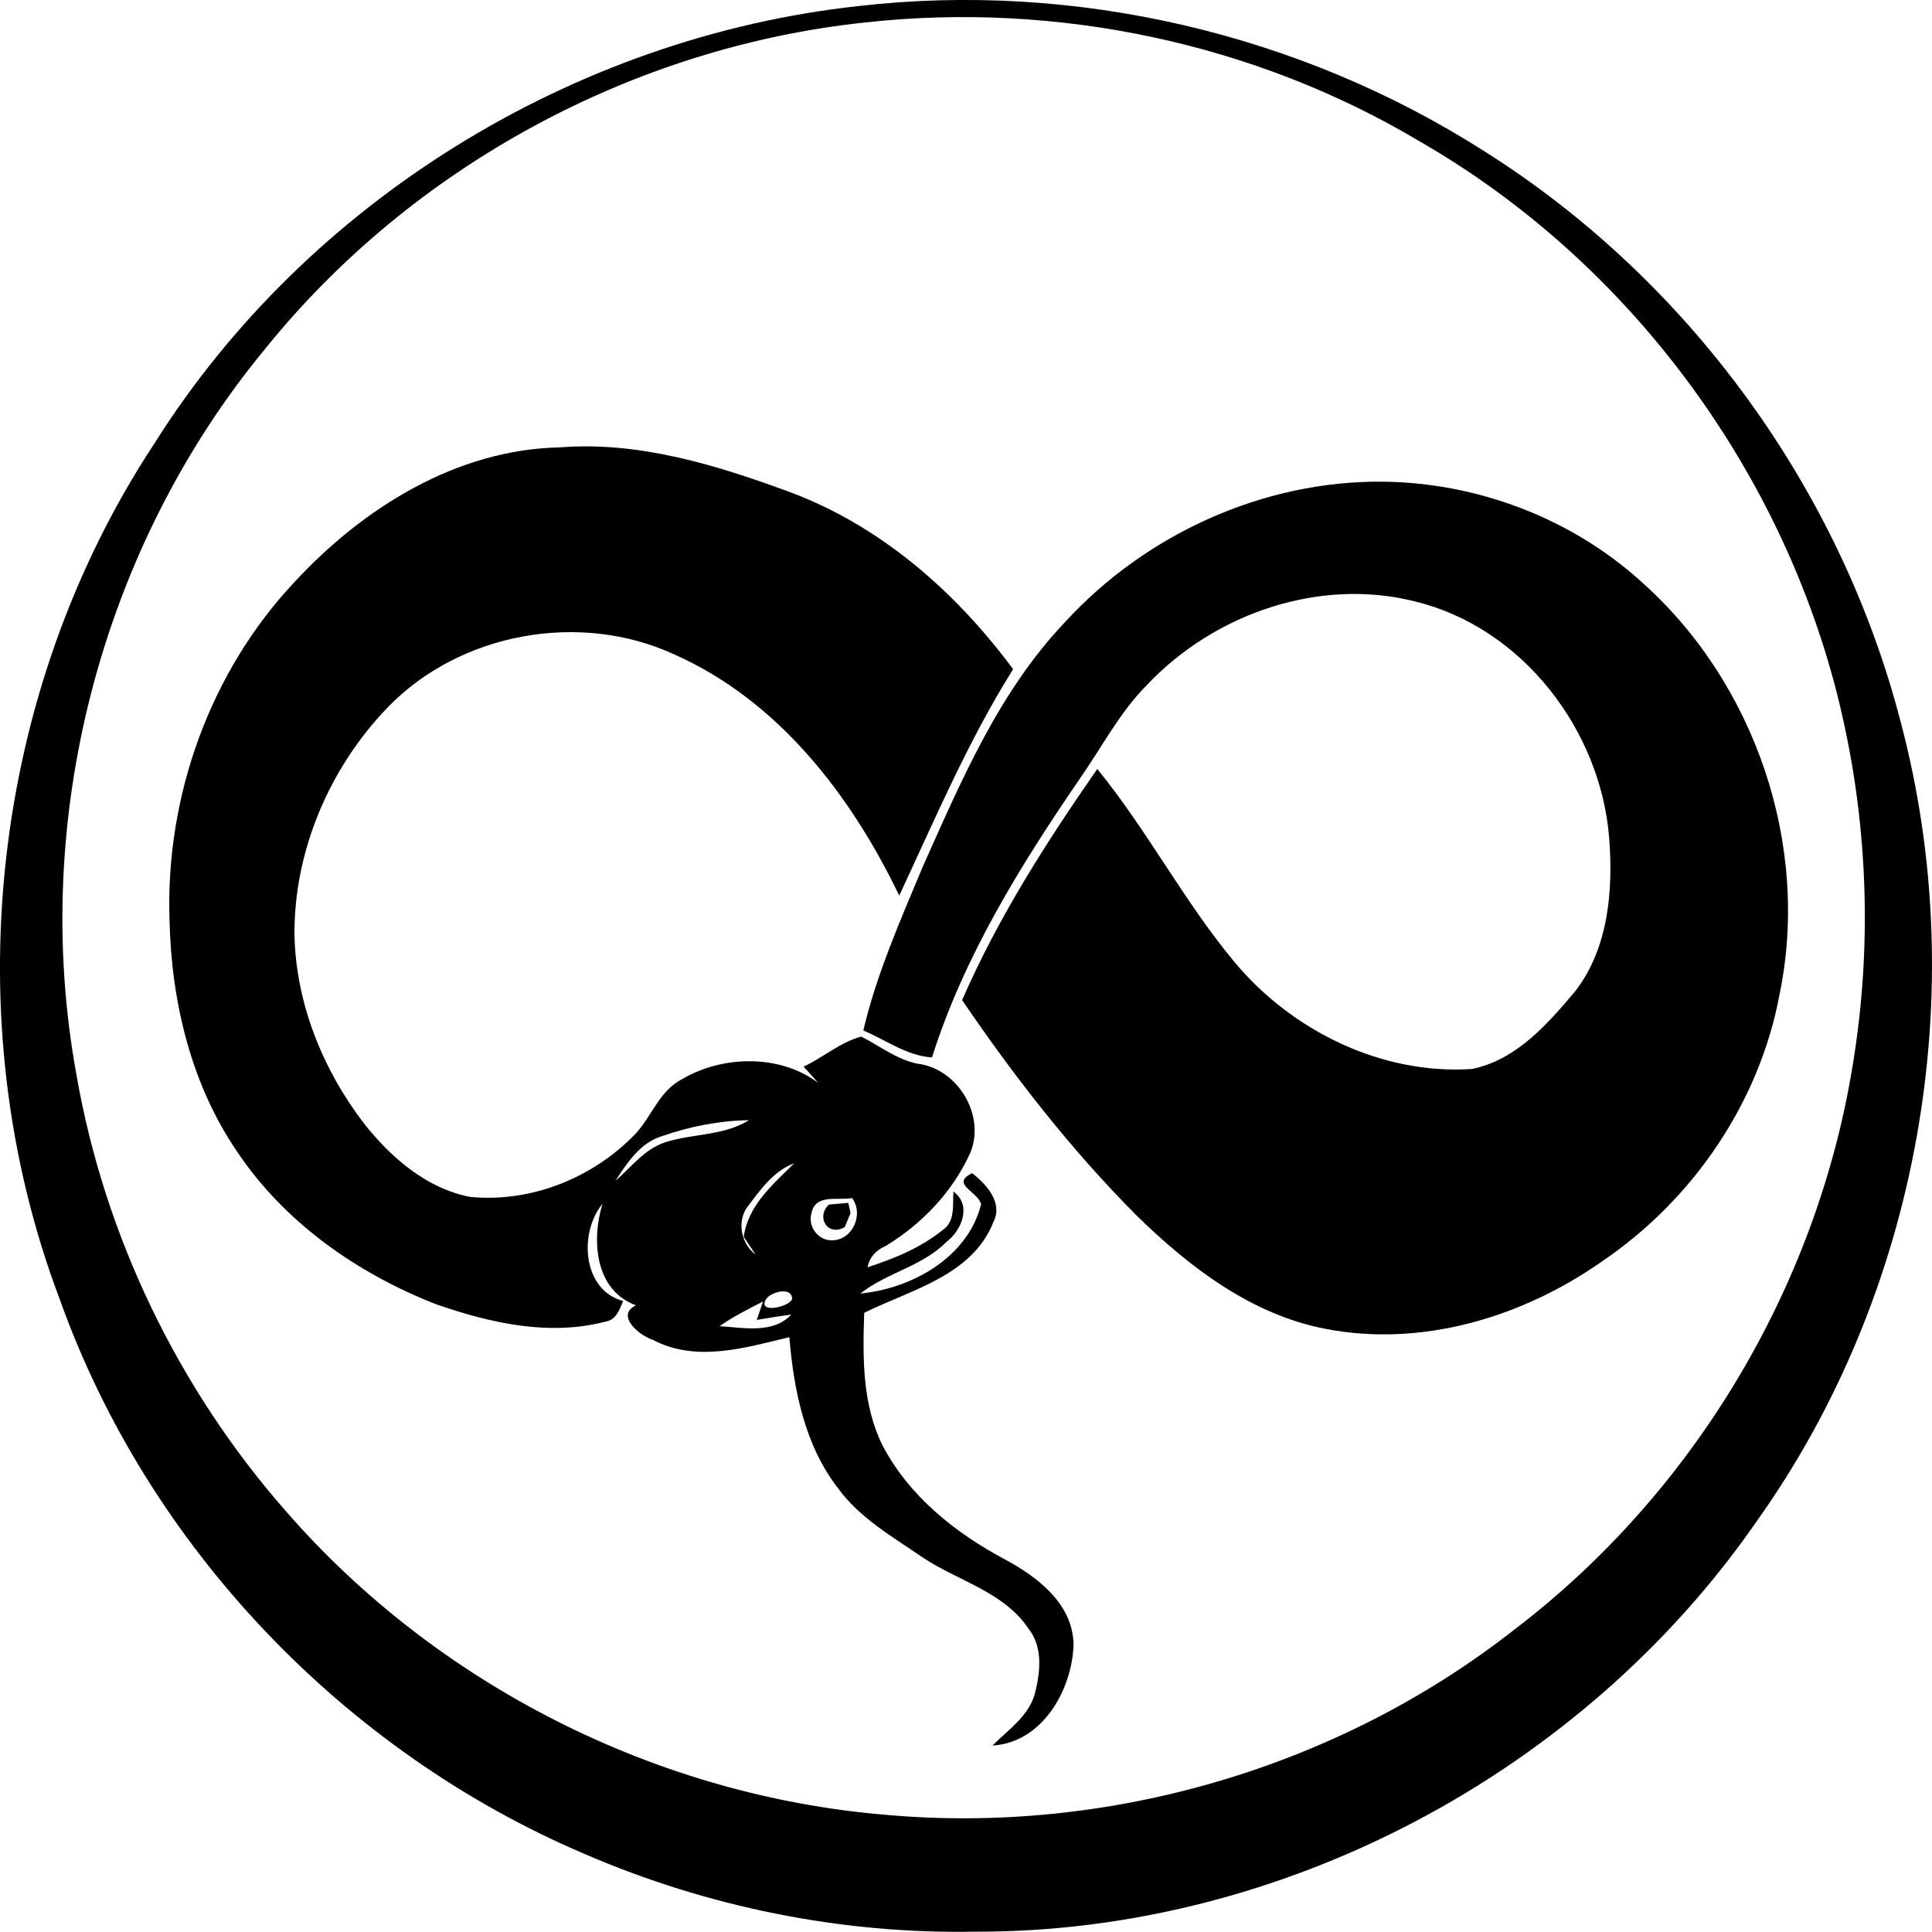 <?xml version="1.0" encoding="UTF-8"?>
<svg id="Layer_2" data-name="Layer 2" xmlns="http://www.w3.org/2000/svg" viewBox="0 0 237.17 237.15">
  <g id="Merge">
    <g id="Infinity_Snake" data-name="Infinity Snake">
      <path d="m105.32.75c26.64-3.08,54.22,3.36,76.82,17.77,25.13,15.81,43.8,41.46,51.21,70.2,8.78,33.18,2.23,70.06-17.7,98.03-21.39,30.91-58.28,50.49-95.93,50.38-16.43.31-32.9-3.03-47.98-9.55-29.58-12.6-53.62-37.8-64.42-68.12C-5.64,125.22-1.18,84.93,19,54.37,37.72,24.67,70.48,4.57,105.32.75Zm.96,2c-28.56,3-55.69,17.7-73.72,40.06C12.35,67.26,3.68,100.72,9.38,131.91c3.43,19.76,12.45,38.48,25.67,53.55,18.52,21.31,45.49,34.97,73.62,37.32,27.46,2.48,55.75-5.8,77.42-22.88,21.78-16.66,36.85-41.8,41.3-68.86,2.66-15.8,1.85-32.17-2.34-47.63-7.51-27.51-26.09-51.89-50.85-66.1C153.94,5.25,129.69.18,106.28,2.75Z"/>
      <path d="m36.21,71.39c8.39-9.06,19.86-16.22,32.52-16.47,9.62-.76,19.05,2.11,27.97,5.39,11.27,4.12,20.6,12.29,27.67,21.84-5.53,8.81-9.59,18.4-13.98,27.79-5.91-12.3-14.86-23.96-27.63-29.61-11.55-5.33-26.26-2.68-35.13,6.47-7.19,7.43-11.59,17.72-11.48,28.1.21,8.33,3.49,16.43,8.53,23.01,3.3,4.18,7.66,7.98,13.03,9.02,7.52.73,15.1-2.34,20.3-7.74,2.01-2.16,2.94-5.3,5.72-6.71,4.98-2.95,12.03-3.08,16.72.46l-1.8-2c2.41-1.13,4.5-3,7.07-3.69,2.27,1.14,4.32,2.79,6.86,3.32,4.91.55,8.41,6.23,6.57,10.86-2.15,4.82-5.95,8.82-10.45,11.54-1.15.49-1.96,1.35-2.2,2.6,3.29-1.07,6.56-2.41,9.26-4.6,1.54-1.07,1.17-3.12,1.28-4.69,2.29,1.64,1.02,4.76-.84,6.16-2.96,3.02-7.33,3.78-10.58,6.35,6.28-.59,13.2-4.42,14.82-10.96-.43-1.61-3.83-2.48-1.1-3.81,1.75,1.36,3.82,3.61,2.61,5.99-2.59,6.59-10.14,8.31-15.86,11.15-.19,5.47-.25,11.24,2.25,16.28,3.24,6.19,8.89,10.72,14.97,13.96,4.03,2.16,8.42,5.48,8.48,10.52-.19,5.55-3.84,12-9.95,12.36,1.91-1.93,4.41-3.58,5.19-6.33.67-2.62,1.04-5.73-.76-8-3.03-4.55-8.68-5.87-13.02-8.77-3.66-2.52-7.67-4.79-10.34-8.44-4.11-5.27-5.47-12.08-6.01-18.59-5.46,1.31-11.47,3.14-16.79.31-1.6-.49-4.61-2.99-2.04-4.22-5.05-1.85-5.48-8-4.11-12.46-2.96,3.61-2.42,10.65,2.54,11.92-.43,1.06-.86,2.33-2.17,2.54-6.95,1.82-14.12.17-20.74-2.11-9.68-3.77-18.64-10.03-24.47-18.74-5.69-8.31-8.09-18.5-8.31-28.47-.51-15.14,4.97-30.48,15.4-41.53Zm45.01,68.1c-2.66.81-4.24,3.29-5.69,5.48,1.98-1.7,3.62-3.96,6.21-4.77,3.36-1.05,7.14-.78,10.21-2.69-3.65.06-7.29.77-10.73,1.98Zm10.57,8.62c-1.37,1.78-.82,4.59.96,5.89-.36-.54-1.09-1.63-1.45-2.17.53-3.87,3.61-6.46,6.2-9.03-2.53.93-4.15,3.24-5.71,5.31Zm7.84.77c-.52,1.63.79,3.46,2.55,3.38,2.52-.05,3.88-3.23,2.42-5.19-1.7.34-4.48-.56-4.97,1.81Zm-5.53,10.52c-1.3,1.9,2.65,1.13,3.13.1.07-1.6-2.5-.93-3.13-.1Zm-5.77,3.4c2.9.17,6.57.98,8.8-1.42-1.42.18-2.83.42-4.23.65l.77-2.26c-1.81.93-3.66,1.85-5.34,3.03Z"/>
      <path d="m130.73,76.38c9.89-10.8,24.33-17.39,39.02-17.25,11.52.12,23,4.43,31.58,12.14,14.06,12.38,20.93,32.39,17.13,50.78-2.47,13.32-10.67,25.28-21.86,32.84-9.72,6.81-22.04,10.53-33.88,8.24-9.12-1.75-16.75-7.6-23.24-13.96-8-8.04-15-17.03-21.37-26.4,4.39-10.08,10.33-19.37,16.59-28.37,6.14,7.52,10.62,16.22,16.83,23.68,7.03,8.45,18.06,13.88,29.15,13.15,5.46-1.1,9.34-5.55,12.75-9.62,4.04-5.3,4.61-12.34,4.11-18.76-1.06-13.28-10.69-25.83-23.84-29.02-11.77-2.97-24.61,1.51-32.85,10.2-3.39,3.39-5.59,7.7-8.32,11.6-7.29,10.65-14.2,21.79-18.12,34.18-3.11-.21-5.65-2.14-8.43-3.31,1.63-6.93,4.53-13.47,7.26-20.02,4.74-10.59,9.38-21.57,17.49-30.1Z"/>
      <path d="m101.76,147.87c.6-.05,1.79-.16,2.38-.21l.27,1.26c-.17.43-.53,1.29-.71,1.72-2.15,1.21-3.55-1.27-1.94-2.77Z"/>
    </g>
  </g>
</svg>